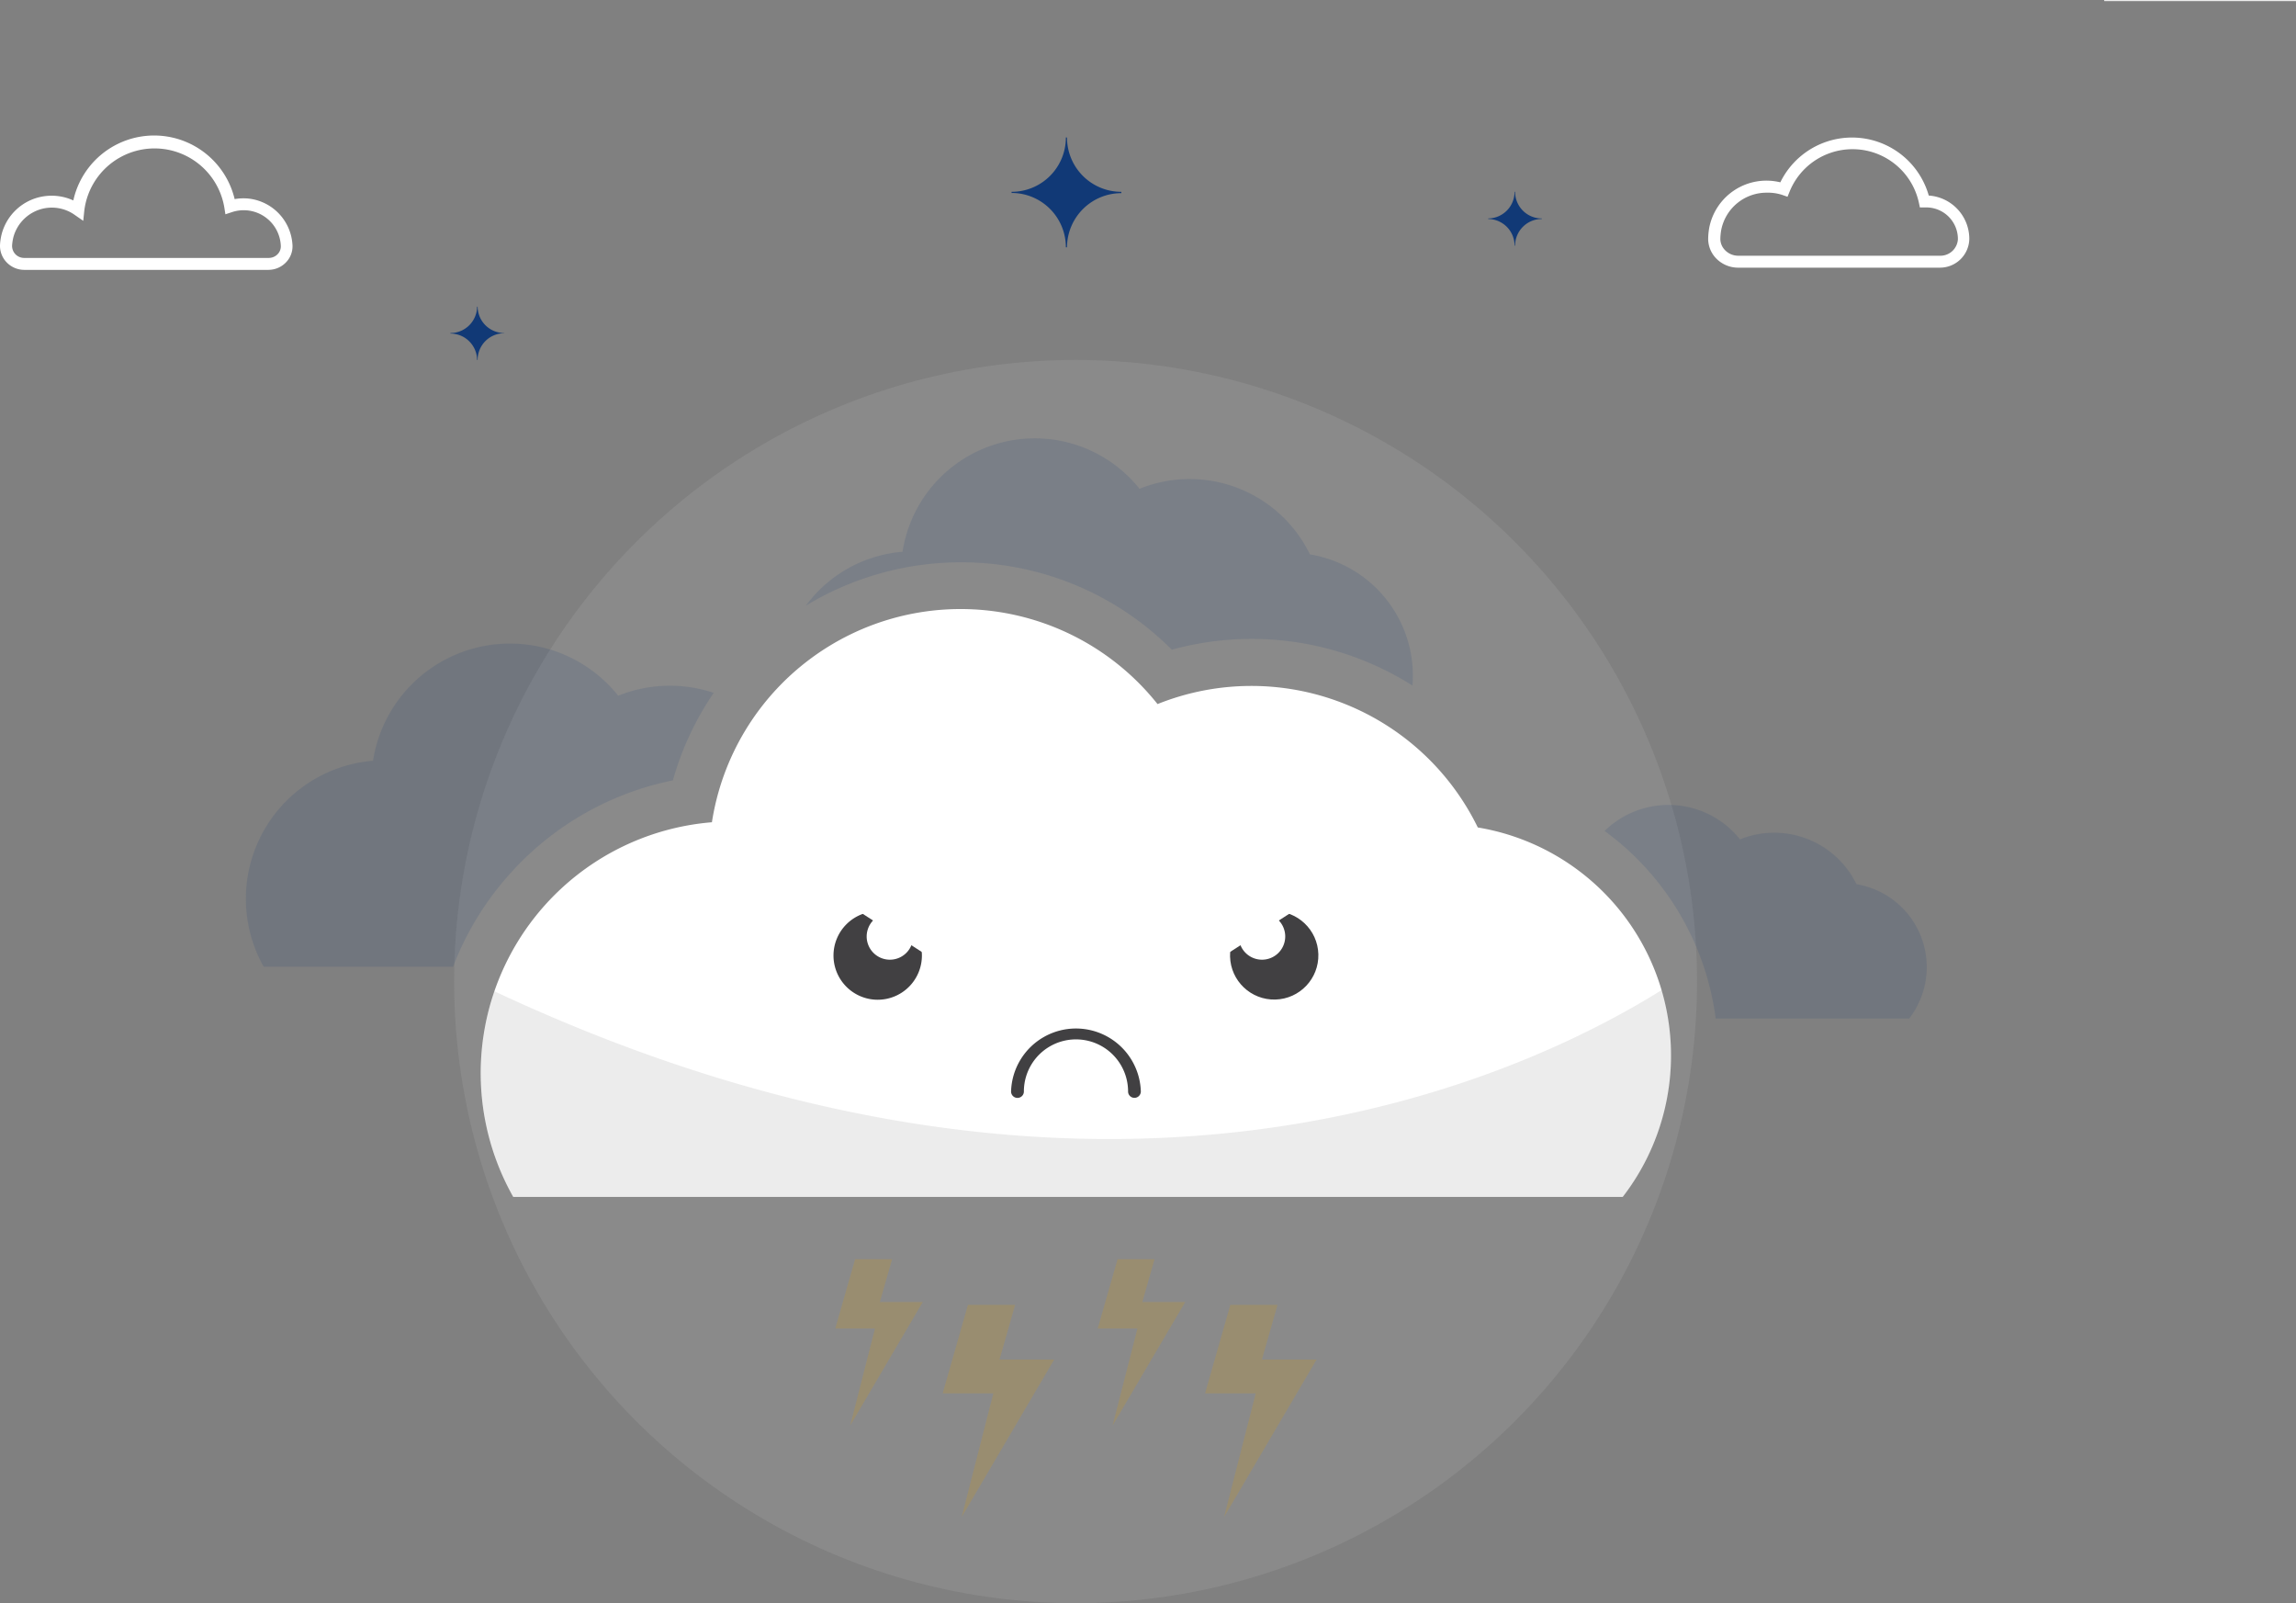 <svg xmlns="http://www.w3.org/2000/svg" width="439.289" height="306.657" viewBox="0 0 439.289 306.657">
  <rect x="0" y="0" width="439.289" height="306.657" fill="#808080" stroke="none"/>
  <g id="Group_3498" data-name="Group 3498" transform="translate(-706.151 -519.709)">
    <g id="Group_3496" data-name="Group 3496" transform="translate(753.195 588.557)">
      <circle id="Ellipse_49" data-name="Ellipse 49" cx="118.905" cy="118.905" r="118.905" transform="translate(39.839)" fill="#d5d5d5" opacity="0.12"/>
      <path id="Path_9566" data-name="Path 9566" d="M219.186,218.2h-7.079l-3.8,13.272h7.6l-4.738,18.546,13.874-23.613h-8.206Z" transform="translate(-95.543 -46.194)" fill="#bb9437" opacity="0.31"/>
      <path id="Path_9569" data-name="Path 9569" d="M240.953,226.19h-9.027l-4.836,16.927h9.694l-6.051,23.645,17.693-30.112h-10.46Z" transform="translate(-93.774 -45.442)" fill="#bb9437" opacity="0.31"/>
      <path id="Path_9570" data-name="Path 9570" d="M265.076,218.2H258l-3.8,13.272h7.6l-4.749,18.546,13.885-23.613h-8.206Z" transform="translate(-91.221 -46.194)" fill="#bb9437" opacity="0.31"/>
      <path id="Path_9571" data-name="Path 9571" d="M286.833,226.19h-9.027l-4.836,16.927h9.694l-6.051,23.645,17.7-30.112H283.846Z" transform="translate(-89.453 -45.442)" fill="#bb9437" opacity="0.31"/>
      <path id="Path_9572" data-name="Path 9572" d="M391.029,153.955a17.507,17.507,0,0,0-22.288-8.578,17.507,17.507,0,0,0-25.91-1.608,52.915,52.915,0,0,1,21.26,35.889h37.016a16.074,16.074,0,0,0-10.077-25.7Z" transform="translate(-82.874 -53.673)" fill="#103976" opacity="0.13"/>
      <path id="Path_9573" data-name="Path 9573" d="M232.8,98.421a56.81,56.81,0,0,1,40.386,16.719A57.467,57.467,0,0,1,319.231,122c.055-.624.077-1.247.077-1.893a23.513,23.513,0,0,0-19.69-23.2,25.6,25.6,0,0,0-32.612-12.551A25.615,25.615,0,0,0,221.663,96.4a25.593,25.593,0,0,0-18.5,10.318A57.182,57.182,0,0,1,232.8,98.421Z" transform="translate(-96.029 -59.709)" fill="#103976" opacity="0.13"/>
      <path id="Path_9574" data-name="Path 9574" d="M156.4,153.932a56.974,56.974,0,0,1,30.55-17.179,56.9,56.9,0,0,1,7.812-16.741,26.446,26.446,0,0,0-18.273.547A26.512,26.512,0,0,0,129.574,133a26.49,26.49,0,0,0-20.921,39.391H144.9A57,57,0,0,1,156.4,153.932Z" transform="translate(-105.25 -56.33)" fill="#103976" opacity="0.13"/>
      <path id="Path_9575" data-name="Path 9575" d="M364.808,217a44.216,44.216,0,0,0-27.727-70.673,48.2,48.2,0,0,0-61.274-23.6,48.144,48.144,0,0,0-85.259,22.606A48.144,48.144,0,0,0,152.536,217Z" transform="translate(-101.382 -56.899)" fill="#fff"/>
      <path id="Path_9576" data-name="Path 9576" d="M224.916,165.837a8.458,8.458,0,1,1-8.447-8.447,8.458,8.458,0,0,1,8.447,8.447Z" transform="translate(-95.573 -51.922)" fill="#414042"/>
      <path id="Path_9577" data-name="Path 9577" d="M222.685,162.107a4.442,4.442,0,1,1-4.442-4.377,4.442,4.442,0,0,1,4.442,4.377Z" transform="translate(-95.026 -51.89)" fill="#fff"/>
      <path id="Path_9578" data-name="Path 9578" d="M205.44,153.664l23.941,15.45s3.808-17.507,3.283-17.507-8.6-7.047-16.774-7.047" transform="translate(-95.814 -53.13)" fill="#fff"/>
      <circle id="Ellipse_50" data-name="Ellipse 50" cx="8.447" cy="8.447" r="8.447" transform="matrix(1, -0.026, 0.026, 1, 188.08, 105.673)" fill="#414042"/>
      <path id="Path_9579" data-name="Path 9579" d="M278.87,162.107a4.442,4.442,0,1,0,4.442-4.377,4.442,4.442,0,0,0-4.442,4.377Z" transform="translate(-88.898 -51.89)" fill="#fff"/>
      <path id="Path_9580" data-name="Path 9580" d="M297.7,153.664l-23.952,15.45s-3.8-17.507-3.283-17.507,8.6-7.047,16.763-7.047" transform="translate(-89.694 -53.13)" fill="#fff"/>
      <path id="Path_9581" data-name="Path 9581" d="M262.652,191.142a1.215,1.215,0,0,1-1.215-1.215,9.968,9.968,0,1,0-19.936,0,1.225,1.225,0,0,1-2.451,0,12.419,12.419,0,0,1,24.827,0,1.225,1.225,0,0,1-1.225,1.215Z" transform="translate(-92.648 -49.992)" fill="#414042"/>
      <path id="Path_9582" data-name="Path 9582" d="M374.086,183.689a44.319,44.319,0,0,0-1.814-12.541c-26.2,16.4-106.74,54.853-223.348.242a48.2,48.2,0,0,0,3.611,39.336H364.807a44.008,44.008,0,0,0,9.279-27.037Z" transform="translate(-101.382 -50.626)" fill="#414042" opacity="0.1"/>
    </g>
    <path id="Path_9583" data-name="Path 9583" d="M177.533,224.06H130.74a4.67,4.67,0,0,1-3.343-1.429,4.543,4.543,0,0,1-1.276-3.382,10.87,10.87,0,0,1,.306-2,9.851,9.851,0,0,1,7.771-7.21,9.966,9.966,0,0,1,5.946.74,15.836,15.836,0,0,1,30.867-.255,9.8,9.8,0,0,1,2.667-.1,9.455,9.455,0,0,1,8.4,8.932,4.377,4.377,0,0,1-1.276,3.3,4.632,4.632,0,0,1-3.267,1.4Zm-41.5-11.905a7.554,7.554,0,0,0-1.4.128,7.656,7.656,0,0,0-5.959,5.538,9.191,9.191,0,0,0-.242,1.557,2.3,2.3,0,0,0,.625,1.684,2.335,2.335,0,0,0,1.684.715h46.792a2.348,2.348,0,0,0,1.7-.715,2.131,2.131,0,0,0,.612-1.544,7.108,7.108,0,0,0-9.328-6.508l-1.276.421-.2-1.276a13.539,13.539,0,0,0-26.8.612l-.2,1.914-1.582-1.1A7.541,7.541,0,0,0,136.036,212.155Z" transform="translate(580.035 347.269)" fill="#fff"/>
    <path id="Path_9584" data-name="Path 9584" d="M426.506,223.556H387.957a5.87,5.87,0,0,1-4.122-1.7,5.411,5.411,0,0,1-1.6-3.828,13.488,13.488,0,0,1,.191-2.029,11.14,11.14,0,0,1,13.615-8.766,15.263,15.263,0,0,1,28.4,2.527,8.32,8.32,0,0,1,7.758,8.294,5.615,5.615,0,0,1-5.7,5.5Zm-33.088-14.343a8.838,8.838,0,0,0-8.7,7.21,11.6,11.6,0,0,0-.153,1.621,3.1,3.1,0,0,0,.931,2.195,3.522,3.522,0,0,0,2.552,1.034h38.549a3.356,3.356,0,0,0,3.42-3.165,6.048,6.048,0,0,0-6.036-6.074h-1.238l-.2-.944a12.99,12.99,0,0,0-24.717-2.105l-.408,1.008-1.021-.357A8.832,8.832,0,0,0,393.418,209.213Z" transform="translate(650.736 347.353)" fill="#fff"/>
    <path id="Path_9585" data-name="Path 9585" d="M354.4,217.1h-.1a5.1,5.1,0,0,0-5.041-5.1v-.1a5.1,5.1,0,0,0,5.04-5.1h.1a5.1,5.1,0,0,0,5.1,5.1v.1A5.1,5.1,0,0,0,354.4,217.1Z" transform="translate(641.631 349.598)" fill="#113976"/>
    <path id="Path_9586" data-name="Path 9586" d="M198.856,234.2h-.1a5.1,5.1,0,0,0-5.1-5.04v-.1a5.1,5.1,0,0,0,5.1-5.041h.1a5.1,5.1,0,0,0,5.1,5.04v.038A5.1,5.1,0,0,0,198.856,234.2Z" transform="translate(598.677 354.354)" fill="#113976"/>
    <path id="Path_9587" data-name="Path 9587" d="M288.394,219.664h-.217a10.387,10.387,0,0,0-10.387-10.4v-.217a10.374,10.374,0,0,0,10.387-10.387h.217a10.387,10.387,0,0,0,10.4,10.387v.255a10.4,10.4,0,0,0-10.4,10.362Z" transform="translate(621.904 347.353)" fill="#113976"/>
    <rect id="Rectangle_1217" data-name="Rectangle 1217" width="36.699" height="0.212" transform="translate(1108.741 519.709)" fill="#ebebeb"/>
  </g>
</svg>
